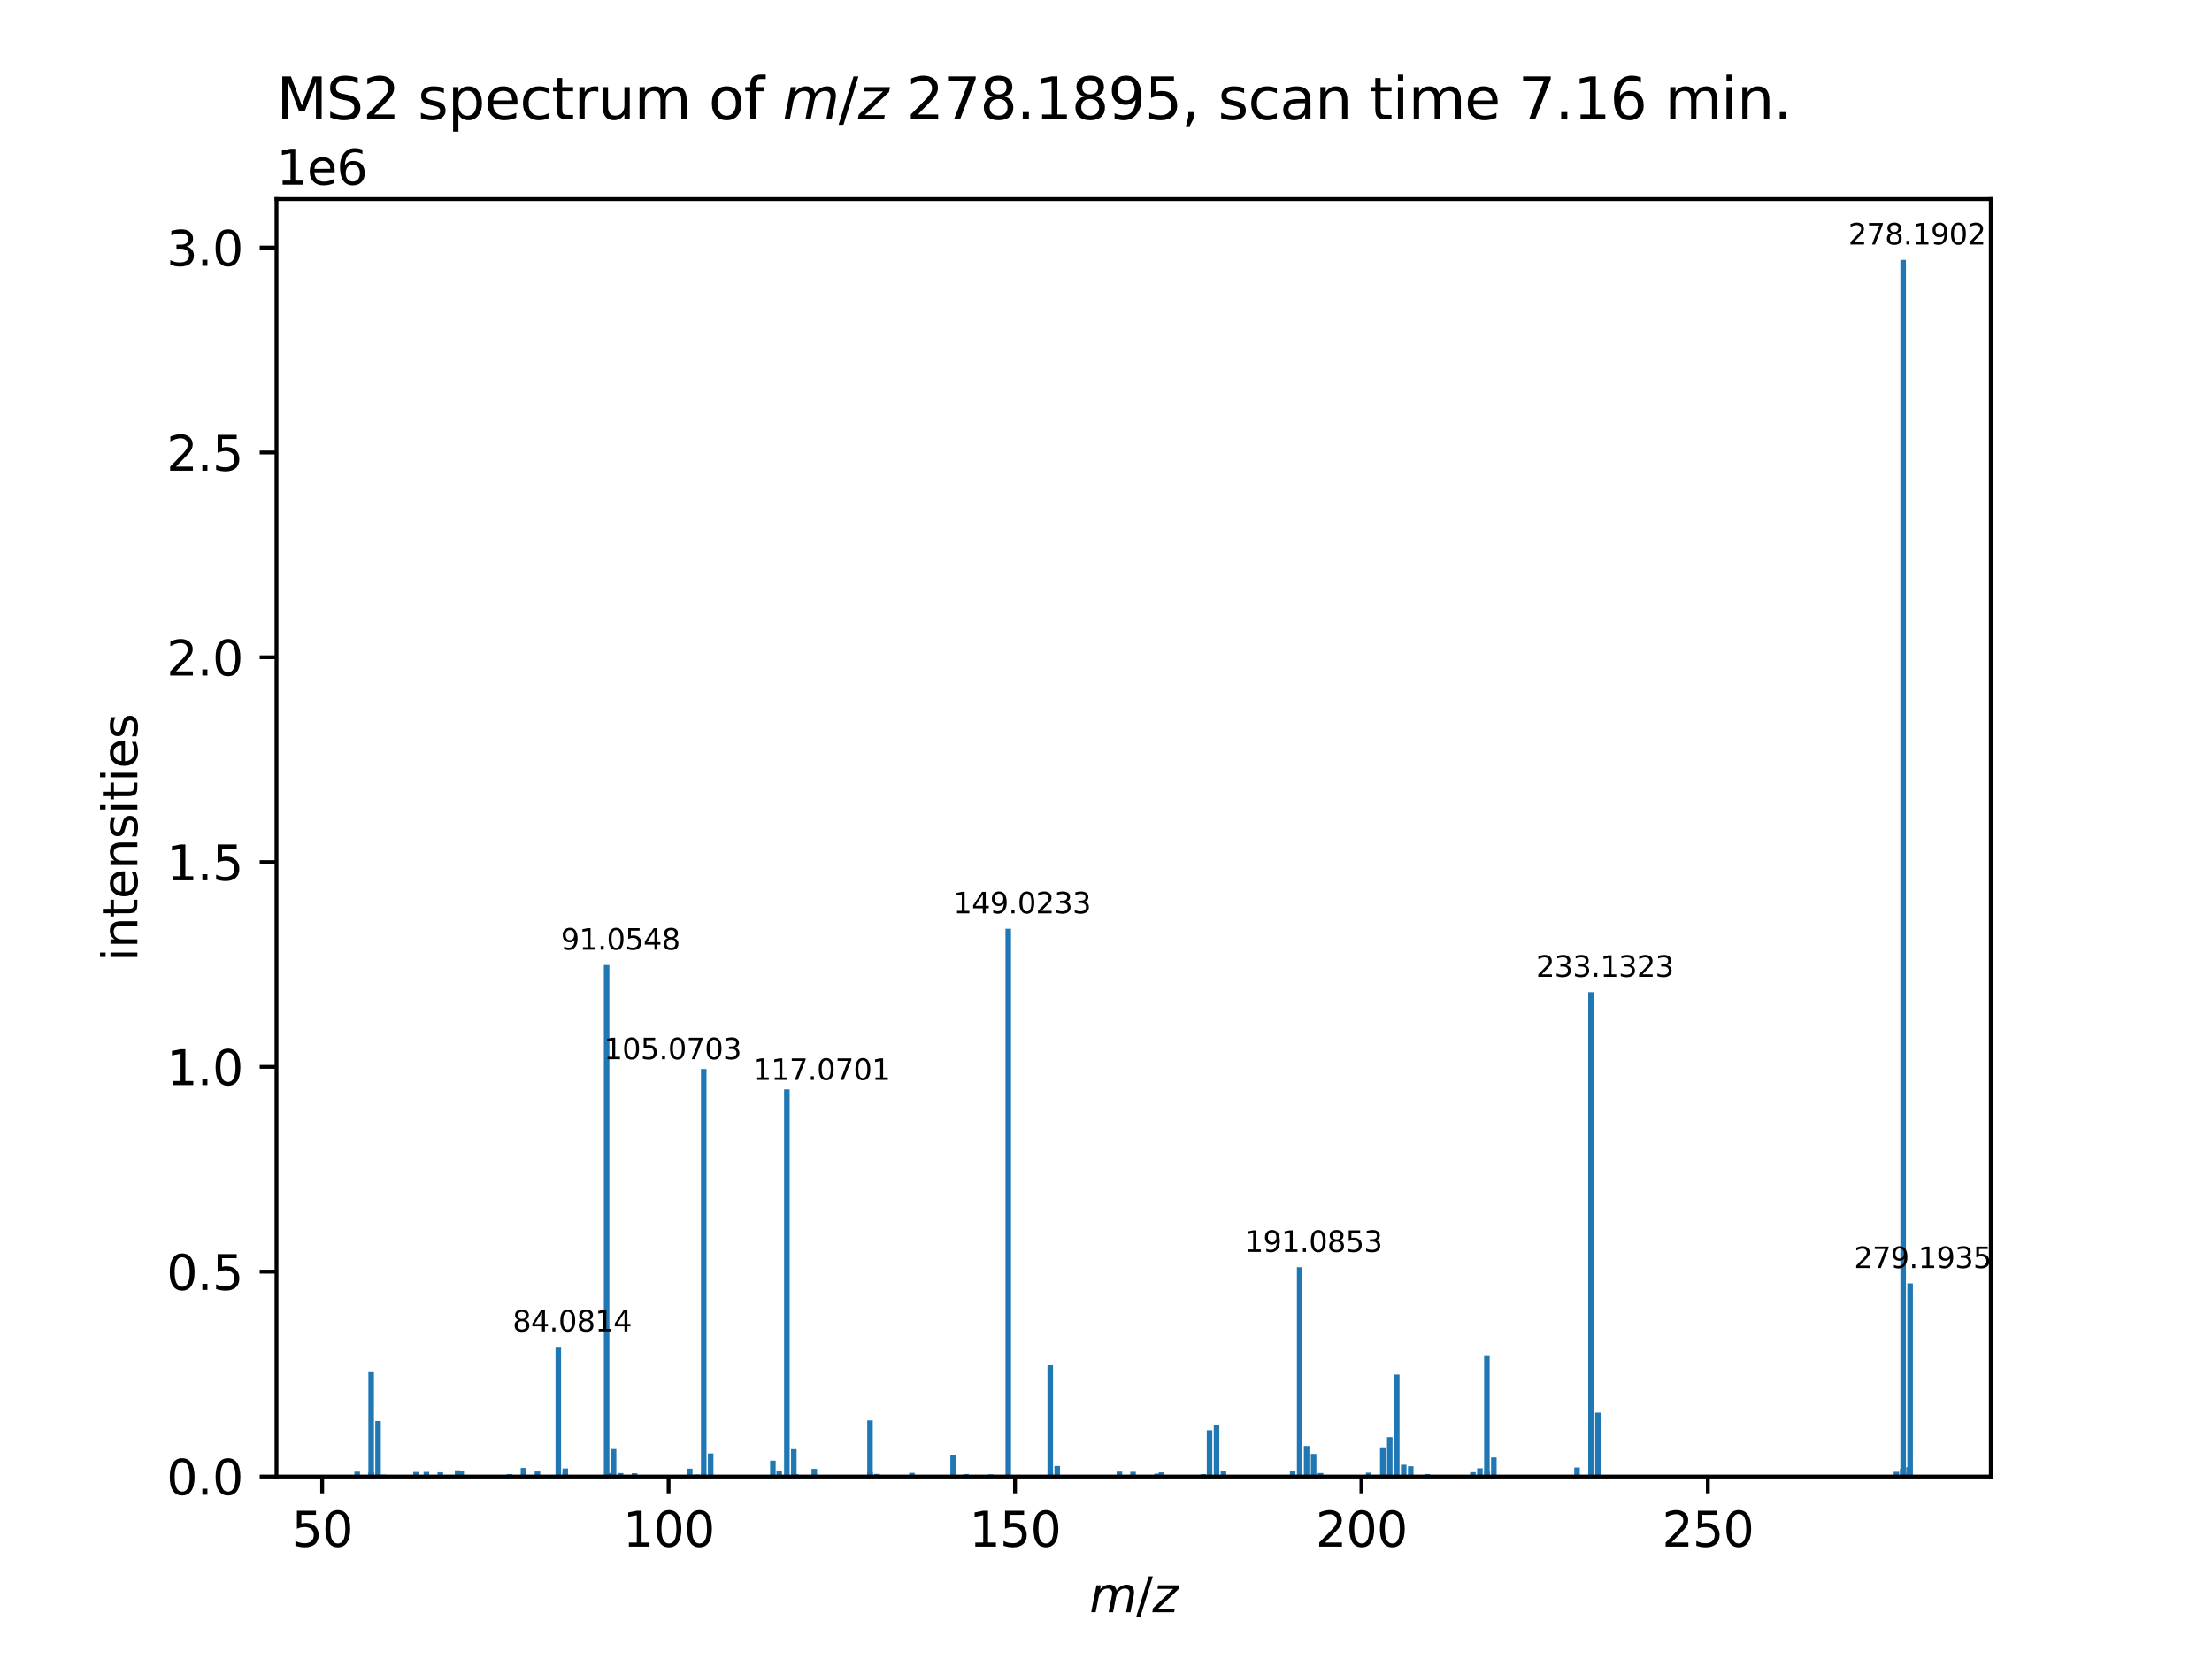 <?xml version="1.0" encoding="utf-8" standalone="no"?>
<!DOCTYPE svg PUBLIC "-//W3C//DTD SVG 1.1//EN"
  "http://www.w3.org/Graphics/SVG/1.1/DTD/svg11.dtd">
<svg xmlns:xlink="http://www.w3.org/1999/xlink" width="460.8pt" height="345.6pt" viewBox="0 0 460.8 345.6" xmlns="http://www.w3.org/2000/svg" version="1.1">
 <defs>
  <style type="text/css">*{stroke-linejoin: round; stroke-linecap: butt}</style>
 </defs>
 <g id="figure_1">
  <g id="patch_1">
   <path d="M 0 345.6 
L 460.8 345.6 
L 460.8 0 
L 0 0 
z
" style="fill: #ffffff"/>
  </g>
  <g id="axes_1">
   <g id="patch_2">
    <path d="M 57.6 307.584 
L 414.72 307.584 
L 414.72 41.472 
L 57.6 41.472 
z
" style="fill: #ffffff"/>
   </g>
   <g id="patch_3">
    <path d="M 73.833 307.584 
L 74.987 307.584 
L 74.987 306.576 
L 73.833 306.576 
z
" clip-path="url(#pd96ee44d2d)" style="fill: #1f77b4"/>
   </g>
   <g id="patch_4">
    <path d="M 76.742 307.584 
L 77.897 307.584 
L 77.897 285.846 
L 76.742 285.846 
z
" clip-path="url(#pd96ee44d2d)" style="fill: #1f77b4"/>
   </g>
   <g id="patch_5">
    <path d="M 76.746 307.584 
L 77.901 307.584 
L 77.901 306.724 
L 76.746 306.724 
z
" clip-path="url(#pd96ee44d2d)" style="fill: #1f77b4"/>
   </g>
   <g id="patch_6">
    <path d="M 76.835 307.584 
L 77.989 307.584 
L 77.989 307.015 
L 76.835 307.015 
z
" clip-path="url(#pd96ee44d2d)" style="fill: #1f77b4"/>
   </g>
   <g id="patch_7">
    <path d="M 78.178 307.584 
L 79.333 307.584 
L 79.333 296.017 
L 78.178 296.017 
z
" clip-path="url(#pd96ee44d2d)" style="fill: #1f77b4"/>
   </g>
   <g id="patch_8">
    <path d="M 79.323 307.584 
L 80.478 307.584 
L 80.478 307.199 
L 79.323 307.199 
z
" clip-path="url(#pd96ee44d2d)" style="fill: #1f77b4"/>
   </g>
   <g id="patch_9">
    <path d="M 86.082 307.584 
L 87.237 307.584 
L 87.237 306.63 
L 86.082 306.63 
z
" clip-path="url(#pd96ee44d2d)" style="fill: #1f77b4"/>
   </g>
   <g id="patch_10">
    <path d="M 88.243 307.584 
L 89.398 307.584 
L 89.398 306.623 
L 88.243 306.623 
z
" clip-path="url(#pd96ee44d2d)" style="fill: #1f77b4"/>
   </g>
   <g id="patch_11">
    <path d="M 91.152 307.584 
L 92.307 307.584 
L 92.307 306.694 
L 91.152 306.694 
z
" clip-path="url(#pd96ee44d2d)" style="fill: #1f77b4"/>
   </g>
   <g id="patch_12">
    <path d="M 94.749 307.584 
L 95.904 307.584 
L 95.904 306.289 
L 94.749 306.289 
z
" clip-path="url(#pd96ee44d2d)" style="fill: #1f77b4"/>
   </g>
   <g id="patch_13">
    <path d="M 95.498 307.584 
L 96.652 307.584 
L 96.652 306.375 
L 95.498 306.375 
z
" clip-path="url(#pd96ee44d2d)" style="fill: #1f77b4"/>
   </g>
   <g id="patch_14">
    <path d="M 105.563 307.584 
L 106.717 307.584 
L 106.717 307.093 
L 105.563 307.093 
z
" clip-path="url(#pd96ee44d2d)" style="fill: #1f77b4"/>
   </g>
   <g id="patch_15">
    <path d="M 108.472 307.584 
L 109.626 307.584 
L 109.626 305.804 
L 108.472 305.804 
z
" clip-path="url(#pd96ee44d2d)" style="fill: #1f77b4"/>
   </g>
   <g id="patch_16">
    <path d="M 111.381 307.584 
L 112.536 307.584 
L 112.536 306.537 
L 111.381 306.537 
z
" clip-path="url(#pd96ee44d2d)" style="fill: #1f77b4"/>
   </g>
   <g id="patch_17">
    <path d="M 115.727 307.584 
L 116.881 307.584 
L 116.881 280.567 
L 115.727 280.567 
z
" clip-path="url(#pd96ee44d2d)" style="fill: #1f77b4"/>
   </g>
   <g id="patch_18">
    <path d="M 117.175 307.584 
L 118.329 307.584 
L 118.329 306.664 
L 117.175 306.664 
z
" clip-path="url(#pd96ee44d2d)" style="fill: #1f77b4"/>
   </g>
   <g id="patch_19">
    <path d="M 117.181 307.584 
L 118.336 307.584 
L 118.336 305.908 
L 117.181 305.908 
z
" clip-path="url(#pd96ee44d2d)" style="fill: #1f77b4"/>
   </g>
   <g id="patch_20">
    <path d="M 125.791 307.584 
L 126.946 307.584 
L 126.946 201.036 
L 125.791 201.036 
z
" clip-path="url(#pd96ee44d2d)" style="fill: #1f77b4"/>
   </g>
   <g id="patch_21">
    <path d="M 126.432 307.584 
L 127.587 307.584 
L 127.587 306.844 
L 126.432 306.844 
z
" clip-path="url(#pd96ee44d2d)" style="fill: #1f77b4"/>
   </g>
   <g id="patch_22">
    <path d="M 127.239 307.584 
L 128.394 307.584 
L 128.394 301.852 
L 127.239 301.852 
z
" clip-path="url(#pd96ee44d2d)" style="fill: #1f77b4"/>
   </g>
   <g id="patch_23">
    <path d="M 128.7 307.584 
L 129.855 307.584 
L 129.855 306.869 
L 128.7 306.869 
z
" clip-path="url(#pd96ee44d2d)" style="fill: #1f77b4"/>
   </g>
   <g id="patch_24">
    <path d="M 131.609 307.584 
L 132.763 307.584 
L 132.763 306.908 
L 131.609 306.908 
z
" clip-path="url(#pd96ee44d2d)" style="fill: #1f77b4"/>
   </g>
   <g id="patch_25">
    <path d="M 143.111 307.584 
L 144.265 307.584 
L 144.265 305.941 
L 143.111 305.941 
z
" clip-path="url(#pd96ee44d2d)" style="fill: #1f77b4"/>
   </g>
   <g id="patch_26">
    <path d="M 144.56 307.584 
L 145.714 307.584 
L 145.714 307.155 
L 144.56 307.155 
z
" clip-path="url(#pd96ee44d2d)" style="fill: #1f77b4"/>
   </g>
   <g id="patch_27">
    <path d="M 145.985 307.584 
L 147.139 307.584 
L 147.139 306.979 
L 145.985 306.979 
z
" clip-path="url(#pd96ee44d2d)" style="fill: #1f77b4"/>
   </g>
   <g id="patch_28">
    <path d="M 146.02 307.584 
L 147.175 307.584 
L 147.175 222.69 
L 146.02 222.69 
z
" clip-path="url(#pd96ee44d2d)" style="fill: #1f77b4"/>
   </g>
   <g id="patch_29">
    <path d="M 147.468 307.584 
L 148.623 307.584 
L 148.623 302.777 
L 147.468 302.777 
z
" clip-path="url(#pd96ee44d2d)" style="fill: #1f77b4"/>
   </g>
   <g id="patch_30">
    <path d="M 160.43 307.584 
L 161.585 307.584 
L 161.585 304.28 
L 160.43 304.28 
z
" clip-path="url(#pd96ee44d2d)" style="fill: #1f77b4"/>
   </g>
   <g id="patch_31">
    <path d="M 161.743 307.584 
L 162.897 307.584 
L 162.897 306.459 
L 161.743 306.459 
z
" clip-path="url(#pd96ee44d2d)" style="fill: #1f77b4"/>
   </g>
   <g id="patch_32">
    <path d="M 163.339 307.584 
L 164.494 307.584 
L 164.494 226.945 
L 163.339 226.945 
z
" clip-path="url(#pd96ee44d2d)" style="fill: #1f77b4"/>
   </g>
   <g id="patch_33">
    <path d="M 164.788 307.584 
L 165.942 307.584 
L 165.942 301.877 
L 164.788 301.877 
z
" clip-path="url(#pd96ee44d2d)" style="fill: #1f77b4"/>
   </g>
   <g id="patch_34">
    <path d="M 165.199 307.584 
L 166.353 307.584 
L 166.353 307.102 
L 165.199 307.102 
z
" clip-path="url(#pd96ee44d2d)" style="fill: #1f77b4"/>
   </g>
   <g id="patch_35">
    <path d="M 169.053 307.584 
L 170.207 307.584 
L 170.207 305.987 
L 169.053 305.987 
z
" clip-path="url(#pd96ee44d2d)" style="fill: #1f77b4"/>
   </g>
   <g id="patch_36">
    <path d="M 180.645 307.584 
L 181.799 307.584 
L 181.799 306.99 
L 180.645 306.99 
z
" clip-path="url(#pd96ee44d2d)" style="fill: #1f77b4"/>
   </g>
   <g id="patch_37">
    <path d="M 180.659 307.584 
L 181.813 307.584 
L 181.813 295.88 
L 180.659 295.88 
z
" clip-path="url(#pd96ee44d2d)" style="fill: #1f77b4"/>
   </g>
   <g id="patch_38">
    <path d="M 180.672 307.584 
L 181.827 307.584 
L 181.827 306.732 
L 180.672 306.732 
z
" clip-path="url(#pd96ee44d2d)" style="fill: #1f77b4"/>
   </g>
   <g id="patch_39">
    <path d="M 182.107 307.584 
L 183.262 307.584 
L 183.262 307.037 
L 182.107 307.037 
z
" clip-path="url(#pd96ee44d2d)" style="fill: #1f77b4"/>
   </g>
   <g id="patch_40">
    <path d="M 189.387 307.584 
L 190.542 307.584 
L 190.542 306.821 
L 189.387 306.821 
z
" clip-path="url(#pd96ee44d2d)" style="fill: #1f77b4"/>
   </g>
   <g id="patch_41">
    <path d="M 197.978 307.584 
L 199.132 307.584 
L 199.132 303.104 
L 197.978 303.104 
z
" clip-path="url(#pd96ee44d2d)" style="fill: #1f77b4"/>
   </g>
   <g id="patch_42">
    <path d="M 200.668 307.584 
L 201.823 307.584 
L 201.823 307.062 
L 200.668 307.062 
z
" clip-path="url(#pd96ee44d2d)" style="fill: #1f77b4"/>
   </g>
   <g id="patch_43">
    <path d="M 205.819 307.584 
L 206.974 307.584 
L 206.974 307.137 
L 205.819 307.137 
z
" clip-path="url(#pd96ee44d2d)" style="fill: #1f77b4"/>
   </g>
   <g id="patch_44">
    <path d="M 209.457 307.584 
L 210.612 307.584 
L 210.612 193.469 
L 209.457 193.469 
z
" clip-path="url(#pd96ee44d2d)" style="fill: #1f77b4"/>
   </g>
   <g id="patch_45">
    <path d="M 218.207 307.584 
L 219.362 307.584 
L 219.362 284.404 
L 218.207 284.404 
z
" clip-path="url(#pd96ee44d2d)" style="fill: #1f77b4"/>
   </g>
   <g id="patch_46">
    <path d="M 218.226 307.584 
L 219.38 307.584 
L 219.38 306.813 
L 218.226 306.813 
z
" clip-path="url(#pd96ee44d2d)" style="fill: #1f77b4"/>
   </g>
   <g id="patch_47">
    <path d="M 219.655 307.584 
L 220.81 307.584 
L 220.81 305.396 
L 219.655 305.396 
z
" clip-path="url(#pd96ee44d2d)" style="fill: #1f77b4"/>
   </g>
   <g id="patch_48">
    <path d="M 232.618 307.584 
L 233.772 307.584 
L 233.772 306.557 
L 232.618 306.557 
z
" clip-path="url(#pd96ee44d2d)" style="fill: #1f77b4"/>
   </g>
   <g id="patch_49">
    <path d="M 235.453 307.584 
L 236.608 307.584 
L 236.608 306.592 
L 235.453 306.592 
z
" clip-path="url(#pd96ee44d2d)" style="fill: #1f77b4"/>
   </g>
   <g id="patch_50">
    <path d="M 240.48 307.584 
L 241.635 307.584 
L 241.635 306.985 
L 240.48 306.985 
z
" clip-path="url(#pd96ee44d2d)" style="fill: #1f77b4"/>
   </g>
   <g id="patch_51">
    <path d="M 241.375 307.584 
L 242.529 307.584 
L 242.529 306.716 
L 241.375 306.716 
z
" clip-path="url(#pd96ee44d2d)" style="fill: #1f77b4"/>
   </g>
   <g id="patch_52">
    <path d="M 250.081 307.584 
L 251.236 307.584 
L 251.236 307.084 
L 250.081 307.084 
z
" clip-path="url(#pd96ee44d2d)" style="fill: #1f77b4"/>
   </g>
   <g id="patch_53">
    <path d="M 251.392 307.584 
L 252.546 307.584 
L 252.546 297.936 
L 251.392 297.936 
z
" clip-path="url(#pd96ee44d2d)" style="fill: #1f77b4"/>
   </g>
   <g id="patch_54">
    <path d="M 252.846 307.584 
L 254.001 307.584 
L 254.001 296.815 
L 252.846 296.815 
z
" clip-path="url(#pd96ee44d2d)" style="fill: #1f77b4"/>
   </g>
   <g id="patch_55">
    <path d="M 254.294 307.584 
L 255.449 307.584 
L 255.449 306.511 
L 254.294 306.511 
z
" clip-path="url(#pd96ee44d2d)" style="fill: #1f77b4"/>
   </g>
   <g id="patch_56">
    <path d="M 268.71 307.584 
L 269.865 307.584 
L 269.865 306.36 
L 268.71 306.36 
z
" clip-path="url(#pd96ee44d2d)" style="fill: #1f77b4"/>
   </g>
   <g id="patch_57">
    <path d="M 270.166 307.584 
L 271.32 307.584 
L 271.32 263.991 
L 270.166 263.991 
z
" clip-path="url(#pd96ee44d2d)" style="fill: #1f77b4"/>
   </g>
   <g id="patch_58">
    <path d="M 271.616 307.584 
L 272.771 307.584 
L 272.771 301.212 
L 271.616 301.212 
z
" clip-path="url(#pd96ee44d2d)" style="fill: #1f77b4"/>
   </g>
   <g id="patch_59">
    <path d="M 273.075 307.584 
L 274.229 307.584 
L 274.229 302.873 
L 273.075 302.873 
z
" clip-path="url(#pd96ee44d2d)" style="fill: #1f77b4"/>
   </g>
   <g id="patch_60">
    <path d="M 274.522 307.584 
L 275.677 307.584 
L 275.677 306.86 
L 274.522 306.86 
z
" clip-path="url(#pd96ee44d2d)" style="fill: #1f77b4"/>
   </g>
   <g id="patch_61">
    <path d="M 284.541 307.584 
L 285.695 307.584 
L 285.695 306.785 
L 284.541 306.785 
z
" clip-path="url(#pd96ee44d2d)" style="fill: #1f77b4"/>
   </g>
   <g id="patch_62">
    <path d="M 287.485 307.584 
L 288.64 307.584 
L 288.64 301.5 
L 287.485 301.5 
z
" clip-path="url(#pd96ee44d2d)" style="fill: #1f77b4"/>
   </g>
   <g id="patch_63">
    <path d="M 288.94 307.584 
L 290.094 307.584 
L 290.094 299.376 
L 288.94 299.376 
z
" clip-path="url(#pd96ee44d2d)" style="fill: #1f77b4"/>
   </g>
   <g id="patch_64">
    <path d="M 290.395 307.584 
L 291.549 307.584 
L 291.549 286.327 
L 290.395 286.327 
z
" clip-path="url(#pd96ee44d2d)" style="fill: #1f77b4"/>
   </g>
   <g id="patch_65">
    <path d="M 291.843 307.584 
L 292.998 307.584 
L 292.998 305.125 
L 291.843 305.125 
z
" clip-path="url(#pd96ee44d2d)" style="fill: #1f77b4"/>
   </g>
   <g id="patch_66">
    <path d="M 293.304 307.584 
L 294.459 307.584 
L 294.459 305.443 
L 293.304 305.443 
z
" clip-path="url(#pd96ee44d2d)" style="fill: #1f77b4"/>
   </g>
   <g id="patch_67">
    <path d="M 296.743 307.584 
L 297.898 307.584 
L 297.898 307.061 
L 296.743 307.061 
z
" clip-path="url(#pd96ee44d2d)" style="fill: #1f77b4"/>
   </g>
   <g id="patch_68">
    <path d="M 306.26 307.584 
L 307.414 307.584 
L 307.414 306.683 
L 306.26 306.683 
z
" clip-path="url(#pd96ee44d2d)" style="fill: #1f77b4"/>
   </g>
   <g id="patch_69">
    <path d="M 307.713 307.584 
L 308.868 307.584 
L 308.868 305.877 
L 307.713 305.877 
z
" clip-path="url(#pd96ee44d2d)" style="fill: #1f77b4"/>
   </g>
   <g id="patch_70">
    <path d="M 309.169 307.584 
L 310.324 307.584 
L 310.324 282.315 
L 309.169 282.315 
z
" clip-path="url(#pd96ee44d2d)" style="fill: #1f77b4"/>
   </g>
   <g id="patch_71">
    <path d="M 309.2 307.584 
L 310.355 307.584 
L 310.355 306.415 
L 309.2 306.415 
z
" clip-path="url(#pd96ee44d2d)" style="fill: #1f77b4"/>
   </g>
   <g id="patch_72">
    <path d="M 310.617 307.584 
L 311.772 307.584 
L 311.772 303.612 
L 310.617 303.612 
z
" clip-path="url(#pd96ee44d2d)" style="fill: #1f77b4"/>
   </g>
   <g id="patch_73">
    <path d="M 327.944 307.584 
L 329.099 307.584 
L 329.099 305.702 
L 327.944 305.702 
z
" clip-path="url(#pd96ee44d2d)" style="fill: #1f77b4"/>
   </g>
   <g id="patch_74">
    <path d="M 330.852 307.584 
L 332.007 307.584 
L 332.007 206.69 
L 330.852 206.69 
z
" clip-path="url(#pd96ee44d2d)" style="fill: #1f77b4"/>
   </g>
   <g id="patch_75">
    <path d="M 332.301 307.584 
L 333.455 307.584 
L 333.455 294.265 
L 332.301 294.265 
z
" clip-path="url(#pd96ee44d2d)" style="fill: #1f77b4"/>
   </g>
   <g id="patch_76">
    <path d="M 332.332 307.584 
L 333.487 307.584 
L 333.487 307.197 
L 332.332 307.197 
z
" clip-path="url(#pd96ee44d2d)" style="fill: #1f77b4"/>
   </g>
   <g id="patch_77">
    <path d="M 394.48 307.584 
L 395.635 307.584 
L 395.635 306.6 
L 394.48 306.6 
z
" clip-path="url(#pd96ee44d2d)" style="fill: #1f77b4"/>
   </g>
   <g id="patch_78">
    <path d="M 395.794 307.584 
L 396.949 307.584 
L 396.949 305.965 
L 395.794 305.965 
z
" clip-path="url(#pd96ee44d2d)" style="fill: #1f77b4"/>
   </g>
   <g id="patch_79">
    <path d="M 395.885 307.584 
L 397.039 307.584 
L 397.039 54.144 
L 395.885 54.144 
z
" clip-path="url(#pd96ee44d2d)" style="fill: #1f77b4"/>
   </g>
   <g id="patch_80">
    <path d="M 395.955 307.584 
L 397.109 307.584 
L 397.109 306.745 
L 395.955 306.745 
z
" clip-path="url(#pd96ee44d2d)" style="fill: #1f77b4"/>
   </g>
   <g id="patch_81">
    <path d="M 395.977 307.584 
L 397.131 307.584 
L 397.131 305.677 
L 395.977 305.677 
z
" clip-path="url(#pd96ee44d2d)" style="fill: #1f77b4"/>
   </g>
   <g id="patch_82">
    <path d="M 397.187 307.584 
L 398.342 307.584 
L 398.342 305.607 
L 397.187 305.607 
z
" clip-path="url(#pd96ee44d2d)" style="fill: #1f77b4"/>
   </g>
   <g id="patch_83">
    <path d="M 397.333 307.584 
L 398.487 307.584 
L 398.487 267.363 
L 397.333 267.363 
z
" clip-path="url(#pd96ee44d2d)" style="fill: #1f77b4"/>
   </g>
   <g id="matplotlib.axis_1">
    <g id="xtick_1">
     <g id="line2d_1">
      <defs>
       <path id="md2dc3ada34" d="M 0 0 
L 0 3.5 
" style="stroke: #000000; stroke-width: 0.8"/>
      </defs>
      <g>
       <use xlink:href="#md2dc3ada34" x="67.114" y="307.584" style="stroke: #000000; stroke-width: 0.8"/>
      </g>
     </g>
     <g id="text_1">
      <!-- 50 -->
      <g transform="translate(60.752 322.182) scale(0.1 -0.1)">
       <defs>
        <path id="DejaVuSans-35" d="M 691 4666 
L 3169 4666 
L 3169 4134 
L 1269 4134 
L 1269 2991 
Q 1406 3038 1543 3061 
Q 1681 3084 1819 3084 
Q 2600 3084 3056 2656 
Q 3513 2228 3513 1497 
Q 3513 744 3044 326 
Q 2575 -91 1722 -91 
Q 1428 -91 1123 -41 
Q 819 9 494 109 
L 494 744 
Q 775 591 1075 516 
Q 1375 441 1709 441 
Q 2250 441 2565 725 
Q 2881 1009 2881 1497 
Q 2881 1984 2565 2268 
Q 2250 2553 1709 2553 
Q 1456 2553 1204 2497 
Q 953 2441 691 2322 
L 691 4666 
z
" transform="scale(0.016)"/>
        <path id="DejaVuSans-30" d="M 2034 4250 
Q 1547 4250 1301 3770 
Q 1056 3291 1056 2328 
Q 1056 1369 1301 889 
Q 1547 409 2034 409 
Q 2525 409 2770 889 
Q 3016 1369 3016 2328 
Q 3016 3291 2770 3770 
Q 2525 4250 2034 4250 
z
M 2034 4750 
Q 2819 4750 3233 4129 
Q 3647 3509 3647 2328 
Q 3647 1150 3233 529 
Q 2819 -91 2034 -91 
Q 1250 -91 836 529 
Q 422 1150 422 2328 
Q 422 3509 836 4129 
Q 1250 4750 2034 4750 
z
" transform="scale(0.016)"/>
       </defs>
       <use xlink:href="#DejaVuSans-35"/>
       <use xlink:href="#DejaVuSans-30" x="63.623"/>
      </g>
     </g>
    </g>
    <g id="xtick_2">
     <g id="line2d_2">
      <g>
       <use xlink:href="#md2dc3ada34" x="139.279" y="307.584" style="stroke: #000000; stroke-width: 0.8"/>
      </g>
     </g>
     <g id="text_2">
      <!-- 100 -->
      <g transform="translate(129.736 322.182) scale(0.1 -0.1)">
       <defs>
        <path id="DejaVuSans-31" d="M 794 531 
L 1825 531 
L 1825 4091 
L 703 3866 
L 703 4441 
L 1819 4666 
L 2450 4666 
L 2450 531 
L 3481 531 
L 3481 0 
L 794 0 
L 794 531 
z
" transform="scale(0.016)"/>
       </defs>
       <use xlink:href="#DejaVuSans-31"/>
       <use xlink:href="#DejaVuSans-30" x="63.623"/>
       <use xlink:href="#DejaVuSans-30" x="127.246"/>
      </g>
     </g>
    </g>
    <g id="xtick_3">
     <g id="line2d_3">
      <g>
       <use xlink:href="#md2dc3ada34" x="211.444" y="307.584" style="stroke: #000000; stroke-width: 0.8"/>
      </g>
     </g>
     <g id="text_3">
      <!-- 150 -->
      <g transform="translate(201.901 322.182) scale(0.1 -0.1)">
       <use xlink:href="#DejaVuSans-31"/>
       <use xlink:href="#DejaVuSans-35" x="63.623"/>
       <use xlink:href="#DejaVuSans-30" x="127.246"/>
      </g>
     </g>
    </g>
    <g id="xtick_4">
     <g id="line2d_4">
      <g>
       <use xlink:href="#md2dc3ada34" x="283.61" y="307.584" style="stroke: #000000; stroke-width: 0.8"/>
      </g>
     </g>
     <g id="text_4">
      <!-- 200 -->
      <g transform="translate(274.066 322.182) scale(0.1 -0.1)">
       <defs>
        <path id="DejaVuSans-32" d="M 1228 531 
L 3431 531 
L 3431 0 
L 469 0 
L 469 531 
Q 828 903 1448 1529 
Q 2069 2156 2228 2338 
Q 2531 2678 2651 2914 
Q 2772 3150 2772 3378 
Q 2772 3750 2511 3984 
Q 2250 4219 1831 4219 
Q 1534 4219 1204 4116 
Q 875 4013 500 3803 
L 500 4441 
Q 881 4594 1212 4672 
Q 1544 4750 1819 4750 
Q 2544 4750 2975 4387 
Q 3406 4025 3406 3419 
Q 3406 3131 3298 2873 
Q 3191 2616 2906 2266 
Q 2828 2175 2409 1742 
Q 1991 1309 1228 531 
z
" transform="scale(0.016)"/>
       </defs>
       <use xlink:href="#DejaVuSans-32"/>
       <use xlink:href="#DejaVuSans-30" x="63.623"/>
       <use xlink:href="#DejaVuSans-30" x="127.246"/>
      </g>
     </g>
    </g>
    <g id="xtick_5">
     <g id="line2d_5">
      <g>
       <use xlink:href="#md2dc3ada34" x="355.775" y="307.584" style="stroke: #000000; stroke-width: 0.8"/>
      </g>
     </g>
     <g id="text_5">
      <!-- 250 -->
      <g transform="translate(346.231 322.182) scale(0.1 -0.1)">
       <use xlink:href="#DejaVuSans-32"/>
       <use xlink:href="#DejaVuSans-35" x="63.623"/>
       <use xlink:href="#DejaVuSans-30" x="127.246"/>
      </g>
     </g>
    </g>
    <g id="text_6">
     <!-- ${m/z}$ -->
     <g transform="translate(226.96 335.861) scale(0.1 -0.1)">
      <defs>
       <path id="DejaVuSans-Oblique-6d" d="M 5747 2113 
L 5338 0 
L 4763 0 
L 5166 2094 
Q 5191 2228 5203 2325 
Q 5216 2422 5216 2491 
Q 5216 2772 5059 2928 
Q 4903 3084 4622 3084 
Q 4203 3084 3875 2770 
Q 3547 2456 3450 1953 
L 3066 0 
L 2491 0 
L 2900 2094 
Q 2925 2209 2937 2307 
Q 2950 2406 2950 2484 
Q 2950 2769 2794 2926 
Q 2638 3084 2363 3084 
Q 1938 3084 1609 2770 
Q 1281 2456 1184 1953 
L 800 0 
L 225 0 
L 909 3500 
L 1484 3500 
L 1375 2956 
Q 1609 3263 1923 3423 
Q 2238 3584 2597 3584 
Q 2978 3584 3223 3384 
Q 3469 3184 3519 2828 
Q 3781 3197 4126 3390 
Q 4472 3584 4856 3584 
Q 5306 3584 5551 3325 
Q 5797 3066 5797 2591 
Q 5797 2488 5784 2364 
Q 5772 2241 5747 2113 
z
" transform="scale(0.016)"/>
       <path id="DejaVuSans-2f" d="M 1625 4666 
L 2156 4666 
L 531 -594 
L 0 -594 
L 1625 4666 
z
" transform="scale(0.016)"/>
       <path id="DejaVuSans-Oblique-7a" d="M 744 3500 
L 3475 3500 
L 3372 2975 
L 738 459 
L 2913 459 
L 2822 0 
L -19 0 
L 84 525 
L 2719 3041 
L 653 3041 
L 744 3500 
z
" transform="scale(0.016)"/>
      </defs>
      <use xlink:href="#DejaVuSans-Oblique-6d" transform="translate(0 0.094)"/>
      <use xlink:href="#DejaVuSans-2f" transform="translate(97.412 0.094)"/>
      <use xlink:href="#DejaVuSans-Oblique-7a" transform="translate(131.104 0.094)"/>
     </g>
    </g>
   </g>
   <g id="matplotlib.axis_2">
    <g id="ytick_1">
     <g id="line2d_6">
      <defs>
       <path id="mdeab2be749" d="M 0 0 
L -3.5 0 
" style="stroke: #000000; stroke-width: 0.8"/>
      </defs>
      <g>
       <use xlink:href="#mdeab2be749" x="57.6" y="307.584" style="stroke: #000000; stroke-width: 0.8"/>
      </g>
     </g>
     <g id="text_7">
      <!-- 0.0 -->
      <g transform="translate(34.697 311.383) scale(0.1 -0.1)">
       <defs>
        <path id="DejaVuSans-2e" d="M 684 794 
L 1344 794 
L 1344 0 
L 684 0 
L 684 794 
z
" transform="scale(0.016)"/>
       </defs>
       <use xlink:href="#DejaVuSans-30"/>
       <use xlink:href="#DejaVuSans-2e" x="63.623"/>
       <use xlink:href="#DejaVuSans-30" x="95.41"/>
      </g>
     </g>
    </g>
    <g id="ytick_2">
     <g id="line2d_7">
      <g>
       <use xlink:href="#mdeab2be749" x="57.6" y="264.917" style="stroke: #000000; stroke-width: 0.8"/>
      </g>
     </g>
     <g id="text_8">
      <!-- 0.5 -->
      <g transform="translate(34.697 268.716) scale(0.1 -0.1)">
       <use xlink:href="#DejaVuSans-30"/>
       <use xlink:href="#DejaVuSans-2e" x="63.623"/>
       <use xlink:href="#DejaVuSans-35" x="95.41"/>
      </g>
     </g>
    </g>
    <g id="ytick_3">
     <g id="line2d_8">
      <g>
       <use xlink:href="#mdeab2be749" x="57.6" y="222.25" style="stroke: #000000; stroke-width: 0.8"/>
      </g>
     </g>
     <g id="text_9">
      <!-- 1.0 -->
      <g transform="translate(34.697 226.05) scale(0.1 -0.1)">
       <use xlink:href="#DejaVuSans-31"/>
       <use xlink:href="#DejaVuSans-2e" x="63.623"/>
       <use xlink:href="#DejaVuSans-30" x="95.41"/>
      </g>
     </g>
    </g>
    <g id="ytick_4">
     <g id="line2d_9">
      <g>
       <use xlink:href="#mdeab2be749" x="57.6" y="179.584" style="stroke: #000000; stroke-width: 0.8"/>
      </g>
     </g>
     <g id="text_10">
      <!-- 1.5 -->
      <g transform="translate(34.697 183.383) scale(0.1 -0.1)">
       <use xlink:href="#DejaVuSans-31"/>
       <use xlink:href="#DejaVuSans-2e" x="63.623"/>
       <use xlink:href="#DejaVuSans-35" x="95.41"/>
      </g>
     </g>
    </g>
    <g id="ytick_5">
     <g id="line2d_10">
      <g>
       <use xlink:href="#mdeab2be749" x="57.6" y="136.917" style="stroke: #000000; stroke-width: 0.8"/>
      </g>
     </g>
     <g id="text_11">
      <!-- 2.0 -->
      <g transform="translate(34.697 140.716) scale(0.1 -0.1)">
       <use xlink:href="#DejaVuSans-32"/>
       <use xlink:href="#DejaVuSans-2e" x="63.623"/>
       <use xlink:href="#DejaVuSans-30" x="95.41"/>
      </g>
     </g>
    </g>
    <g id="ytick_6">
     <g id="line2d_11">
      <g>
       <use xlink:href="#mdeab2be749" x="57.6" y="94.25" style="stroke: #000000; stroke-width: 0.8"/>
      </g>
     </g>
     <g id="text_12">
      <!-- 2.5 -->
      <g transform="translate(34.697 98.049) scale(0.1 -0.1)">
       <use xlink:href="#DejaVuSans-32"/>
       <use xlink:href="#DejaVuSans-2e" x="63.623"/>
       <use xlink:href="#DejaVuSans-35" x="95.41"/>
      </g>
     </g>
    </g>
    <g id="ytick_7">
     <g id="line2d_12">
      <g>
       <use xlink:href="#mdeab2be749" x="57.6" y="51.583" style="stroke: #000000; stroke-width: 0.8"/>
      </g>
     </g>
     <g id="text_13">
      <!-- 3.0 -->
      <g transform="translate(34.697 55.382) scale(0.1 -0.1)">
       <defs>
        <path id="DejaVuSans-33" d="M 2597 2516 
Q 3050 2419 3304 2112 
Q 3559 1806 3559 1356 
Q 3559 666 3084 287 
Q 2609 -91 1734 -91 
Q 1441 -91 1130 -33 
Q 819 25 488 141 
L 488 750 
Q 750 597 1062 519 
Q 1375 441 1716 441 
Q 2309 441 2620 675 
Q 2931 909 2931 1356 
Q 2931 1769 2642 2001 
Q 2353 2234 1838 2234 
L 1294 2234 
L 1294 2753 
L 1863 2753 
Q 2328 2753 2575 2939 
Q 2822 3125 2822 3475 
Q 2822 3834 2567 4026 
Q 2313 4219 1838 4219 
Q 1578 4219 1281 4162 
Q 984 4106 628 3988 
L 628 4550 
Q 988 4650 1302 4700 
Q 1616 4750 1894 4750 
Q 2613 4750 3031 4423 
Q 3450 4097 3450 3541 
Q 3450 3153 3228 2886 
Q 3006 2619 2597 2516 
z
" transform="scale(0.016)"/>
       </defs>
       <use xlink:href="#DejaVuSans-33"/>
       <use xlink:href="#DejaVuSans-2e" x="63.623"/>
       <use xlink:href="#DejaVuSans-30" x="95.41"/>
      </g>
     </g>
    </g>
    <g id="text_14">
     <!-- intensities -->
     <g transform="translate(28.617 200.315) rotate(-90) scale(0.1 -0.1)">
      <defs>
       <path id="DejaVuSans-69" d="M 603 3500 
L 1178 3500 
L 1178 0 
L 603 0 
L 603 3500 
z
M 603 4863 
L 1178 4863 
L 1178 4134 
L 603 4134 
L 603 4863 
z
" transform="scale(0.016)"/>
       <path id="DejaVuSans-6e" d="M 3513 2113 
L 3513 0 
L 2938 0 
L 2938 2094 
Q 2938 2591 2744 2837 
Q 2550 3084 2163 3084 
Q 1697 3084 1428 2787 
Q 1159 2491 1159 1978 
L 1159 0 
L 581 0 
L 581 3500 
L 1159 3500 
L 1159 2956 
Q 1366 3272 1645 3428 
Q 1925 3584 2291 3584 
Q 2894 3584 3203 3211 
Q 3513 2838 3513 2113 
z
" transform="scale(0.016)"/>
       <path id="DejaVuSans-74" d="M 1172 4494 
L 1172 3500 
L 2356 3500 
L 2356 3053 
L 1172 3053 
L 1172 1153 
Q 1172 725 1289 603 
Q 1406 481 1766 481 
L 2356 481 
L 2356 0 
L 1766 0 
Q 1100 0 847 248 
Q 594 497 594 1153 
L 594 3053 
L 172 3053 
L 172 3500 
L 594 3500 
L 594 4494 
L 1172 4494 
z
" transform="scale(0.016)"/>
       <path id="DejaVuSans-65" d="M 3597 1894 
L 3597 1613 
L 953 1613 
Q 991 1019 1311 708 
Q 1631 397 2203 397 
Q 2534 397 2845 478 
Q 3156 559 3463 722 
L 3463 178 
Q 3153 47 2828 -22 
Q 2503 -91 2169 -91 
Q 1331 -91 842 396 
Q 353 884 353 1716 
Q 353 2575 817 3079 
Q 1281 3584 2069 3584 
Q 2775 3584 3186 3129 
Q 3597 2675 3597 1894 
z
M 3022 2063 
Q 3016 2534 2758 2815 
Q 2500 3097 2075 3097 
Q 1594 3097 1305 2825 
Q 1016 2553 972 2059 
L 3022 2063 
z
" transform="scale(0.016)"/>
       <path id="DejaVuSans-73" d="M 2834 3397 
L 2834 2853 
Q 2591 2978 2328 3040 
Q 2066 3103 1784 3103 
Q 1356 3103 1142 2972 
Q 928 2841 928 2578 
Q 928 2378 1081 2264 
Q 1234 2150 1697 2047 
L 1894 2003 
Q 2506 1872 2764 1633 
Q 3022 1394 3022 966 
Q 3022 478 2636 193 
Q 2250 -91 1575 -91 
Q 1294 -91 989 -36 
Q 684 19 347 128 
L 347 722 
Q 666 556 975 473 
Q 1284 391 1588 391 
Q 1994 391 2212 530 
Q 2431 669 2431 922 
Q 2431 1156 2273 1281 
Q 2116 1406 1581 1522 
L 1381 1569 
Q 847 1681 609 1914 
Q 372 2147 372 2553 
Q 372 3047 722 3315 
Q 1072 3584 1716 3584 
Q 2034 3584 2315 3537 
Q 2597 3491 2834 3397 
z
" transform="scale(0.016)"/>
      </defs>
      <use xlink:href="#DejaVuSans-69"/>
      <use xlink:href="#DejaVuSans-6e" x="27.783"/>
      <use xlink:href="#DejaVuSans-74" x="91.162"/>
      <use xlink:href="#DejaVuSans-65" x="130.371"/>
      <use xlink:href="#DejaVuSans-6e" x="191.895"/>
      <use xlink:href="#DejaVuSans-73" x="255.273"/>
      <use xlink:href="#DejaVuSans-69" x="307.373"/>
      <use xlink:href="#DejaVuSans-74" x="335.156"/>
      <use xlink:href="#DejaVuSans-69" x="374.365"/>
      <use xlink:href="#DejaVuSans-65" x="402.148"/>
      <use xlink:href="#DejaVuSans-73" x="463.672"/>
     </g>
    </g>
    <g id="text_15">
     <!-- 1e6 -->
     <g transform="translate(57.6 38.472) scale(0.1 -0.1)">
      <defs>
       <path id="DejaVuSans-36" d="M 2113 2584 
Q 1688 2584 1439 2293 
Q 1191 2003 1191 1497 
Q 1191 994 1439 701 
Q 1688 409 2113 409 
Q 2538 409 2786 701 
Q 3034 994 3034 1497 
Q 3034 2003 2786 2293 
Q 2538 2584 2113 2584 
z
M 3366 4563 
L 3366 3988 
Q 3128 4100 2886 4159 
Q 2644 4219 2406 4219 
Q 1781 4219 1451 3797 
Q 1122 3375 1075 2522 
Q 1259 2794 1537 2939 
Q 1816 3084 2150 3084 
Q 2853 3084 3261 2657 
Q 3669 2231 3669 1497 
Q 3669 778 3244 343 
Q 2819 -91 2113 -91 
Q 1303 -91 875 529 
Q 447 1150 447 2328 
Q 447 3434 972 4092 
Q 1497 4750 2381 4750 
Q 2619 4750 2861 4703 
Q 3103 4656 3366 4563 
z
" transform="scale(0.016)"/>
      </defs>
      <use xlink:href="#DejaVuSans-31"/>
      <use xlink:href="#DejaVuSans-65" x="63.623"/>
      <use xlink:href="#DejaVuSans-36" x="125.146"/>
     </g>
    </g>
   </g>
   <g id="patch_84">
    <path d="M 57.6 307.584 
L 57.6 41.472 
" style="fill: none; stroke: #000000; stroke-width: 0.8; stroke-linejoin: miter; stroke-linecap: square"/>
   </g>
   <g id="patch_85">
    <path d="M 414.72 307.584 
L 414.72 41.472 
" style="fill: none; stroke: #000000; stroke-width: 0.8; stroke-linejoin: miter; stroke-linecap: square"/>
   </g>
   <g id="patch_86">
    <path d="M 57.6 307.584 
L 414.72 307.584 
" style="fill: none; stroke: #000000; stroke-width: 0.8; stroke-linejoin: miter; stroke-linecap: square"/>
   </g>
   <g id="patch_87">
    <path d="M 57.6 41.472 
L 414.72 41.472 
" style="fill: none; stroke: #000000; stroke-width: 0.8; stroke-linejoin: miter; stroke-linecap: square"/>
   </g>
   <g id="text_16">
    <!-- 84.0814 -->
    <g transform="translate(106.778 277.362) scale(0.06 -0.06)">
     <defs>
      <path id="DejaVuSans-38" d="M 2034 2216 
Q 1584 2216 1326 1975 
Q 1069 1734 1069 1313 
Q 1069 891 1326 650 
Q 1584 409 2034 409 
Q 2484 409 2743 651 
Q 3003 894 3003 1313 
Q 3003 1734 2745 1975 
Q 2488 2216 2034 2216 
z
M 1403 2484 
Q 997 2584 770 2862 
Q 544 3141 544 3541 
Q 544 4100 942 4425 
Q 1341 4750 2034 4750 
Q 2731 4750 3128 4425 
Q 3525 4100 3525 3541 
Q 3525 3141 3298 2862 
Q 3072 2584 2669 2484 
Q 3125 2378 3379 2068 
Q 3634 1759 3634 1313 
Q 3634 634 3220 271 
Q 2806 -91 2034 -91 
Q 1263 -91 848 271 
Q 434 634 434 1313 
Q 434 1759 690 2068 
Q 947 2378 1403 2484 
z
M 1172 3481 
Q 1172 3119 1398 2916 
Q 1625 2713 2034 2713 
Q 2441 2713 2670 2916 
Q 2900 3119 2900 3481 
Q 2900 3844 2670 4047 
Q 2441 4250 2034 4250 
Q 1625 4250 1398 4047 
Q 1172 3844 1172 3481 
z
" transform="scale(0.016)"/>
      <path id="DejaVuSans-34" d="M 2419 4116 
L 825 1625 
L 2419 1625 
L 2419 4116 
z
M 2253 4666 
L 3047 4666 
L 3047 1625 
L 3713 1625 
L 3713 1100 
L 3047 1100 
L 3047 0 
L 2419 0 
L 2419 1100 
L 313 1100 
L 313 1709 
L 2253 4666 
z
" transform="scale(0.016)"/>
     </defs>
     <use xlink:href="#DejaVuSans-38"/>
     <use xlink:href="#DejaVuSans-34" x="63.623"/>
     <use xlink:href="#DejaVuSans-2e" x="127.246"/>
     <use xlink:href="#DejaVuSans-30" x="159.033"/>
     <use xlink:href="#DejaVuSans-38" x="222.656"/>
     <use xlink:href="#DejaVuSans-31" x="286.279"/>
     <use xlink:href="#DejaVuSans-34" x="349.902"/>
    </g>
   </g>
   <g id="text_17">
    <!-- 91.0548 -->
    <g transform="translate(116.843 197.832) scale(0.06 -0.06)">
     <defs>
      <path id="DejaVuSans-39" d="M 703 97 
L 703 672 
Q 941 559 1184 500 
Q 1428 441 1663 441 
Q 2288 441 2617 861 
Q 2947 1281 2994 2138 
Q 2813 1869 2534 1725 
Q 2256 1581 1919 1581 
Q 1219 1581 811 2004 
Q 403 2428 403 3163 
Q 403 3881 828 4315 
Q 1253 4750 1959 4750 
Q 2769 4750 3195 4129 
Q 3622 3509 3622 2328 
Q 3622 1225 3098 567 
Q 2575 -91 1691 -91 
Q 1453 -91 1209 -44 
Q 966 3 703 97 
z
M 1959 2075 
Q 2384 2075 2632 2365 
Q 2881 2656 2881 3163 
Q 2881 3666 2632 3958 
Q 2384 4250 1959 4250 
Q 1534 4250 1286 3958 
Q 1038 3666 1038 3163 
Q 1038 2656 1286 2365 
Q 1534 2075 1959 2075 
z
" transform="scale(0.016)"/>
     </defs>
     <use xlink:href="#DejaVuSans-39"/>
     <use xlink:href="#DejaVuSans-31" x="63.623"/>
     <use xlink:href="#DejaVuSans-2e" x="127.246"/>
     <use xlink:href="#DejaVuSans-30" x="159.033"/>
     <use xlink:href="#DejaVuSans-35" x="222.656"/>
     <use xlink:href="#DejaVuSans-34" x="286.279"/>
     <use xlink:href="#DejaVuSans-38" x="349.902"/>
    </g>
   </g>
   <g id="text_18">
    <!-- 105.0703 -->
    <g transform="translate(125.803 220.659) scale(0.06 -0.06)">
     <defs>
      <path id="DejaVuSans-37" d="M 525 4666 
L 3525 4666 
L 3525 4397 
L 1831 0 
L 1172 0 
L 2766 4134 
L 525 4134 
L 525 4666 
z
" transform="scale(0.016)"/>
     </defs>
     <use xlink:href="#DejaVuSans-31"/>
     <use xlink:href="#DejaVuSans-30" x="63.623"/>
     <use xlink:href="#DejaVuSans-35" x="127.246"/>
     <use xlink:href="#DejaVuSans-2e" x="190.869"/>
     <use xlink:href="#DejaVuSans-30" x="222.656"/>
     <use xlink:href="#DejaVuSans-37" x="286.279"/>
     <use xlink:href="#DejaVuSans-30" x="349.902"/>
     <use xlink:href="#DejaVuSans-33" x="413.525"/>
    </g>
   </g>
   <g id="text_19">
    <!-- 117.0701 -->
    <g transform="translate(156.802 224.968) scale(0.06 -0.06)">
     <use xlink:href="#DejaVuSans-31"/>
     <use xlink:href="#DejaVuSans-31" x="63.623"/>
     <use xlink:href="#DejaVuSans-37" x="127.246"/>
     <use xlink:href="#DejaVuSans-2e" x="190.869"/>
     <use xlink:href="#DejaVuSans-30" x="222.656"/>
     <use xlink:href="#DejaVuSans-37" x="286.279"/>
     <use xlink:href="#DejaVuSans-30" x="349.902"/>
     <use xlink:href="#DejaVuSans-31" x="413.525"/>
    </g>
   </g>
   <g id="text_20">
    <!-- 149.0233 -->
    <g transform="translate(198.6 190.264) scale(0.06 -0.06)">
     <use xlink:href="#DejaVuSans-31"/>
     <use xlink:href="#DejaVuSans-34" x="63.623"/>
     <use xlink:href="#DejaVuSans-39" x="127.246"/>
     <use xlink:href="#DejaVuSans-2e" x="190.869"/>
     <use xlink:href="#DejaVuSans-30" x="222.656"/>
     <use xlink:href="#DejaVuSans-32" x="286.279"/>
     <use xlink:href="#DejaVuSans-33" x="349.902"/>
     <use xlink:href="#DejaVuSans-33" x="413.525"/>
    </g>
   </g>
   <g id="text_21">
    <!-- 191.0853 -->
    <g transform="translate(259.308 260.787) scale(0.06 -0.06)">
     <use xlink:href="#DejaVuSans-31"/>
     <use xlink:href="#DejaVuSans-39" x="63.623"/>
     <use xlink:href="#DejaVuSans-31" x="127.246"/>
     <use xlink:href="#DejaVuSans-2e" x="190.869"/>
     <use xlink:href="#DejaVuSans-30" x="222.656"/>
     <use xlink:href="#DejaVuSans-38" x="286.279"/>
     <use xlink:href="#DejaVuSans-35" x="349.902"/>
     <use xlink:href="#DejaVuSans-33" x="413.525"/>
    </g>
   </g>
   <g id="text_22">
    <!-- 233.1323 -->
    <g transform="translate(319.995 203.485) scale(0.06 -0.06)">
     <use xlink:href="#DejaVuSans-32"/>
     <use xlink:href="#DejaVuSans-33" x="63.623"/>
     <use xlink:href="#DejaVuSans-33" x="127.246"/>
     <use xlink:href="#DejaVuSans-2e" x="190.869"/>
     <use xlink:href="#DejaVuSans-31" x="222.656"/>
     <use xlink:href="#DejaVuSans-33" x="286.279"/>
     <use xlink:href="#DejaVuSans-32" x="349.902"/>
     <use xlink:href="#DejaVuSans-33" x="413.525"/>
    </g>
   </g>
   <g id="text_23">
    <!-- 278.1902 -->
    <g transform="translate(385.027 50.94) scale(0.06 -0.06)">
     <use xlink:href="#DejaVuSans-32"/>
     <use xlink:href="#DejaVuSans-37" x="63.623"/>
     <use xlink:href="#DejaVuSans-38" x="127.246"/>
     <use xlink:href="#DejaVuSans-2e" x="190.869"/>
     <use xlink:href="#DejaVuSans-31" x="222.656"/>
     <use xlink:href="#DejaVuSans-39" x="286.279"/>
     <use xlink:href="#DejaVuSans-30" x="349.902"/>
     <use xlink:href="#DejaVuSans-32" x="413.525"/>
    </g>
   </g>
   <g id="text_24">
    <!-- 279.1935 -->
    <g transform="translate(386.23 264.158) scale(0.06 -0.06)">
     <use xlink:href="#DejaVuSans-32"/>
     <use xlink:href="#DejaVuSans-37" x="63.623"/>
     <use xlink:href="#DejaVuSans-39" x="127.246"/>
     <use xlink:href="#DejaVuSans-2e" x="190.869"/>
     <use xlink:href="#DejaVuSans-31" x="222.656"/>
     <use xlink:href="#DejaVuSans-39" x="286.279"/>
     <use xlink:href="#DejaVuSans-33" x="349.902"/>
     <use xlink:href="#DejaVuSans-35" x="413.525"/>
    </g>
   </g>
   <g id="text_25">
    <!-- MS2 spectrum of ${m/z}$ 278.1895, scan time 7.16 min. -->
    <g transform="translate(57.6 24.874) scale(0.12 -0.12)">
     <defs>
      <path id="DejaVuSans-4d" d="M 628 4666 
L 1569 4666 
L 2759 1491 
L 3956 4666 
L 4897 4666 
L 4897 0 
L 4281 0 
L 4281 4097 
L 3078 897 
L 2444 897 
L 1241 4097 
L 1241 0 
L 628 0 
L 628 4666 
z
" transform="scale(0.016)"/>
      <path id="DejaVuSans-53" d="M 3425 4513 
L 3425 3897 
Q 3066 4069 2747 4153 
Q 2428 4238 2131 4238 
Q 1616 4238 1336 4038 
Q 1056 3838 1056 3469 
Q 1056 3159 1242 3001 
Q 1428 2844 1947 2747 
L 2328 2669 
Q 3034 2534 3370 2195 
Q 3706 1856 3706 1288 
Q 3706 609 3251 259 
Q 2797 -91 1919 -91 
Q 1588 -91 1214 -16 
Q 841 59 441 206 
L 441 856 
Q 825 641 1194 531 
Q 1563 422 1919 422 
Q 2459 422 2753 634 
Q 3047 847 3047 1241 
Q 3047 1584 2836 1778 
Q 2625 1972 2144 2069 
L 1759 2144 
Q 1053 2284 737 2584 
Q 422 2884 422 3419 
Q 422 4038 858 4394 
Q 1294 4750 2059 4750 
Q 2388 4750 2728 4690 
Q 3069 4631 3425 4513 
z
" transform="scale(0.016)"/>
      <path id="DejaVuSans-20" transform="scale(0.016)"/>
      <path id="DejaVuSans-70" d="M 1159 525 
L 1159 -1331 
L 581 -1331 
L 581 3500 
L 1159 3500 
L 1159 2969 
Q 1341 3281 1617 3432 
Q 1894 3584 2278 3584 
Q 2916 3584 3314 3078 
Q 3713 2572 3713 1747 
Q 3713 922 3314 415 
Q 2916 -91 2278 -91 
Q 1894 -91 1617 61 
Q 1341 213 1159 525 
z
M 3116 1747 
Q 3116 2381 2855 2742 
Q 2594 3103 2138 3103 
Q 1681 3103 1420 2742 
Q 1159 2381 1159 1747 
Q 1159 1113 1420 752 
Q 1681 391 2138 391 
Q 2594 391 2855 752 
Q 3116 1113 3116 1747 
z
" transform="scale(0.016)"/>
      <path id="DejaVuSans-63" d="M 3122 3366 
L 3122 2828 
Q 2878 2963 2633 3030 
Q 2388 3097 2138 3097 
Q 1578 3097 1268 2742 
Q 959 2388 959 1747 
Q 959 1106 1268 751 
Q 1578 397 2138 397 
Q 2388 397 2633 464 
Q 2878 531 3122 666 
L 3122 134 
Q 2881 22 2623 -34 
Q 2366 -91 2075 -91 
Q 1284 -91 818 406 
Q 353 903 353 1747 
Q 353 2603 823 3093 
Q 1294 3584 2113 3584 
Q 2378 3584 2631 3529 
Q 2884 3475 3122 3366 
z
" transform="scale(0.016)"/>
      <path id="DejaVuSans-72" d="M 2631 2963 
Q 2534 3019 2420 3045 
Q 2306 3072 2169 3072 
Q 1681 3072 1420 2755 
Q 1159 2438 1159 1844 
L 1159 0 
L 581 0 
L 581 3500 
L 1159 3500 
L 1159 2956 
Q 1341 3275 1631 3429 
Q 1922 3584 2338 3584 
Q 2397 3584 2469 3576 
Q 2541 3569 2628 3553 
L 2631 2963 
z
" transform="scale(0.016)"/>
      <path id="DejaVuSans-75" d="M 544 1381 
L 544 3500 
L 1119 3500 
L 1119 1403 
Q 1119 906 1312 657 
Q 1506 409 1894 409 
Q 2359 409 2629 706 
Q 2900 1003 2900 1516 
L 2900 3500 
L 3475 3500 
L 3475 0 
L 2900 0 
L 2900 538 
Q 2691 219 2414 64 
Q 2138 -91 1772 -91 
Q 1169 -91 856 284 
Q 544 659 544 1381 
z
M 1991 3584 
L 1991 3584 
z
" transform="scale(0.016)"/>
      <path id="DejaVuSans-6d" d="M 3328 2828 
Q 3544 3216 3844 3400 
Q 4144 3584 4550 3584 
Q 5097 3584 5394 3201 
Q 5691 2819 5691 2113 
L 5691 0 
L 5113 0 
L 5113 2094 
Q 5113 2597 4934 2840 
Q 4756 3084 4391 3084 
Q 3944 3084 3684 2787 
Q 3425 2491 3425 1978 
L 3425 0 
L 2847 0 
L 2847 2094 
Q 2847 2600 2669 2842 
Q 2491 3084 2119 3084 
Q 1678 3084 1418 2786 
Q 1159 2488 1159 1978 
L 1159 0 
L 581 0 
L 581 3500 
L 1159 3500 
L 1159 2956 
Q 1356 3278 1631 3431 
Q 1906 3584 2284 3584 
Q 2666 3584 2933 3390 
Q 3200 3197 3328 2828 
z
" transform="scale(0.016)"/>
      <path id="DejaVuSans-6f" d="M 1959 3097 
Q 1497 3097 1228 2736 
Q 959 2375 959 1747 
Q 959 1119 1226 758 
Q 1494 397 1959 397 
Q 2419 397 2687 759 
Q 2956 1122 2956 1747 
Q 2956 2369 2687 2733 
Q 2419 3097 1959 3097 
z
M 1959 3584 
Q 2709 3584 3137 3096 
Q 3566 2609 3566 1747 
Q 3566 888 3137 398 
Q 2709 -91 1959 -91 
Q 1206 -91 779 398 
Q 353 888 353 1747 
Q 353 2609 779 3096 
Q 1206 3584 1959 3584 
z
" transform="scale(0.016)"/>
      <path id="DejaVuSans-66" d="M 2375 4863 
L 2375 4384 
L 1825 4384 
Q 1516 4384 1395 4259 
Q 1275 4134 1275 3809 
L 1275 3500 
L 2222 3500 
L 2222 3053 
L 1275 3053 
L 1275 0 
L 697 0 
L 697 3053 
L 147 3053 
L 147 3500 
L 697 3500 
L 697 3744 
Q 697 4328 969 4595 
Q 1241 4863 1831 4863 
L 2375 4863 
z
" transform="scale(0.016)"/>
      <path id="DejaVuSans-2c" d="M 750 794 
L 1409 794 
L 1409 256 
L 897 -744 
L 494 -744 
L 750 256 
L 750 794 
z
" transform="scale(0.016)"/>
      <path id="DejaVuSans-61" d="M 2194 1759 
Q 1497 1759 1228 1600 
Q 959 1441 959 1056 
Q 959 750 1161 570 
Q 1363 391 1709 391 
Q 2188 391 2477 730 
Q 2766 1069 2766 1631 
L 2766 1759 
L 2194 1759 
z
M 3341 1997 
L 3341 0 
L 2766 0 
L 2766 531 
Q 2569 213 2275 61 
Q 1981 -91 1556 -91 
Q 1019 -91 701 211 
Q 384 513 384 1019 
Q 384 1609 779 1909 
Q 1175 2209 1959 2209 
L 2766 2209 
L 2766 2266 
Q 2766 2663 2505 2880 
Q 2244 3097 1772 3097 
Q 1472 3097 1187 3025 
Q 903 2953 641 2809 
L 641 3341 
Q 956 3463 1253 3523 
Q 1550 3584 1831 3584 
Q 2591 3584 2966 3190 
Q 3341 2797 3341 1997 
z
" transform="scale(0.016)"/>
     </defs>
     <use xlink:href="#DejaVuSans-4d" transform="translate(0 0.016)"/>
     <use xlink:href="#DejaVuSans-53" transform="translate(86.279 0.016)"/>
     <use xlink:href="#DejaVuSans-32" transform="translate(149.756 0.016)"/>
     <use xlink:href="#DejaVuSans-20" transform="translate(213.379 0.016)"/>
     <use xlink:href="#DejaVuSans-73" transform="translate(245.166 0.016)"/>
     <use xlink:href="#DejaVuSans-70" transform="translate(297.266 0.016)"/>
     <use xlink:href="#DejaVuSans-65" transform="translate(360.742 0.016)"/>
     <use xlink:href="#DejaVuSans-63" transform="translate(422.266 0.016)"/>
     <use xlink:href="#DejaVuSans-74" transform="translate(477.246 0.016)"/>
     <use xlink:href="#DejaVuSans-72" transform="translate(516.455 0.016)"/>
     <use xlink:href="#DejaVuSans-75" transform="translate(557.568 0.016)"/>
     <use xlink:href="#DejaVuSans-6d" transform="translate(620.947 0.016)"/>
     <use xlink:href="#DejaVuSans-20" transform="translate(718.359 0.016)"/>
     <use xlink:href="#DejaVuSans-6f" transform="translate(750.146 0.016)"/>
     <use xlink:href="#DejaVuSans-66" transform="translate(811.328 0.016)"/>
     <use xlink:href="#DejaVuSans-20" transform="translate(846.533 0.016)"/>
     <use xlink:href="#DejaVuSans-Oblique-6d" transform="translate(878.32 0.016)"/>
     <use xlink:href="#DejaVuSans-2f" transform="translate(975.732 0.016)"/>
     <use xlink:href="#DejaVuSans-Oblique-7a" transform="translate(1009.424 0.016)"/>
     <use xlink:href="#DejaVuSans-20" transform="translate(1061.914 0.016)"/>
     <use xlink:href="#DejaVuSans-32" transform="translate(1093.701 0.016)"/>
     <use xlink:href="#DejaVuSans-37" transform="translate(1157.324 0.016)"/>
     <use xlink:href="#DejaVuSans-38" transform="translate(1220.947 0.016)"/>
     <use xlink:href="#DejaVuSans-2e" transform="translate(1284.57 0.016)"/>
     <use xlink:href="#DejaVuSans-31" transform="translate(1316.357 0.016)"/>
     <use xlink:href="#DejaVuSans-38" transform="translate(1379.98 0.016)"/>
     <use xlink:href="#DejaVuSans-39" transform="translate(1443.604 0.016)"/>
     <use xlink:href="#DejaVuSans-35" transform="translate(1507.227 0.016)"/>
     <use xlink:href="#DejaVuSans-2c" transform="translate(1570.85 0.016)"/>
     <use xlink:href="#DejaVuSans-20" transform="translate(1602.637 0.016)"/>
     <use xlink:href="#DejaVuSans-73" transform="translate(1634.424 0.016)"/>
     <use xlink:href="#DejaVuSans-63" transform="translate(1686.523 0.016)"/>
     <use xlink:href="#DejaVuSans-61" transform="translate(1741.504 0.016)"/>
     <use xlink:href="#DejaVuSans-6e" transform="translate(1802.783 0.016)"/>
     <use xlink:href="#DejaVuSans-20" transform="translate(1866.162 0.016)"/>
     <use xlink:href="#DejaVuSans-74" transform="translate(1897.949 0.016)"/>
     <use xlink:href="#DejaVuSans-69" transform="translate(1937.158 0.016)"/>
     <use xlink:href="#DejaVuSans-6d" transform="translate(1964.941 0.016)"/>
     <use xlink:href="#DejaVuSans-65" transform="translate(2062.354 0.016)"/>
     <use xlink:href="#DejaVuSans-20" transform="translate(2123.877 0.016)"/>
     <use xlink:href="#DejaVuSans-37" transform="translate(2155.664 0.016)"/>
     <use xlink:href="#DejaVuSans-2e" transform="translate(2219.287 0.016)"/>
     <use xlink:href="#DejaVuSans-31" transform="translate(2251.074 0.016)"/>
     <use xlink:href="#DejaVuSans-36" transform="translate(2314.697 0.016)"/>
     <use xlink:href="#DejaVuSans-20" transform="translate(2378.32 0.016)"/>
     <use xlink:href="#DejaVuSans-6d" transform="translate(2410.107 0.016)"/>
     <use xlink:href="#DejaVuSans-69" transform="translate(2507.52 0.016)"/>
     <use xlink:href="#DejaVuSans-6e" transform="translate(2535.303 0.016)"/>
     <use xlink:href="#DejaVuSans-2e" transform="translate(2598.682 0.016)"/>
    </g>
   </g>
  </g>
 </g>
 <defs>
  <clipPath id="pd96ee44d2d">
   <rect x="57.6" y="41.472" width="357.12" height="266.112"/>
  </clipPath>
 </defs>
</svg>
